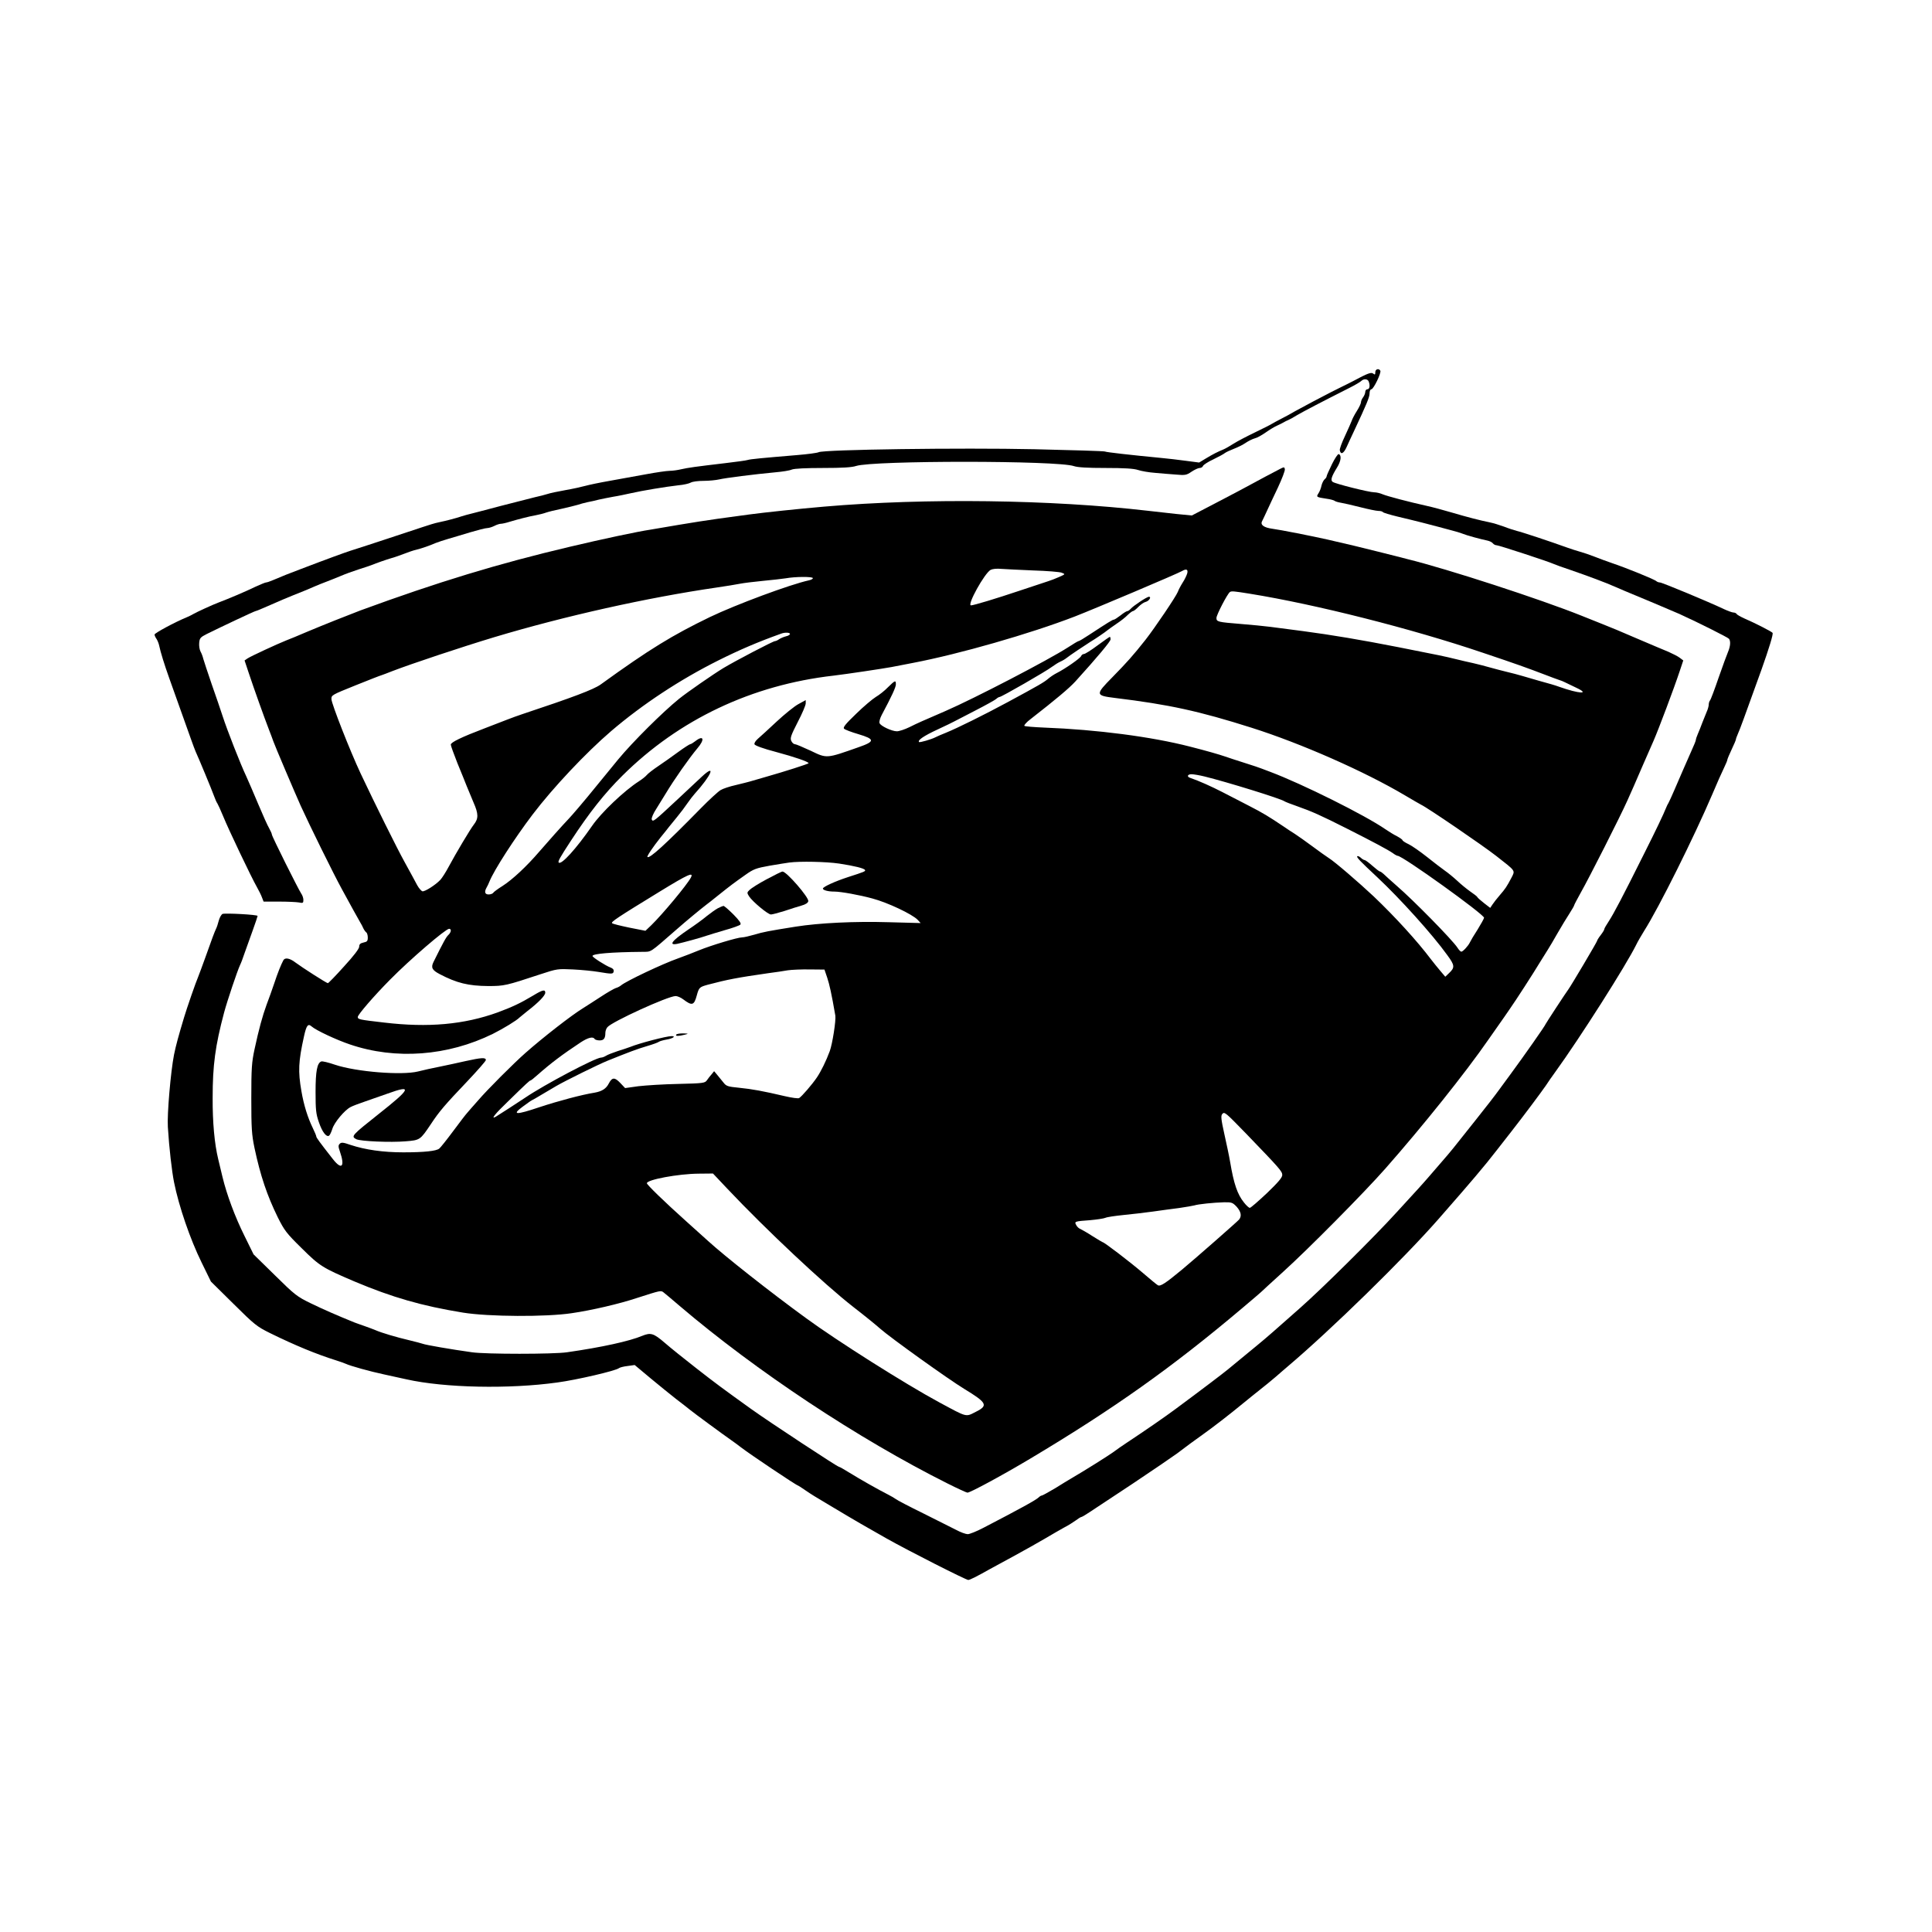 <?xml version="1.0" standalone="no"?>
<!DOCTYPE svg PUBLIC "-//W3C//DTD SVG 20010904//EN"
 "http://www.w3.org/TR/2001/REC-SVG-20010904/DTD/svg10.dtd">
<svg version="1.0" xmlns="http://www.w3.org/2000/svg"
 width="100pt" height="100pt" viewBox="0 0 1350 1350"
 preserveAspectRatio="xMidYMid meet">
<g transform="translate(0,1350) scale(0.1,-0.1)"
fill="#000000" stroke="none">
<path d="M9610 10899 c0 -17 -3 -19 -14 -10 -14 12 -39 3 -141 -52 -22 -11
-58 -30 -80 -40 -22 -11 -53 -27 -70 -35 -52 -26 -208 -109 -255 -135 -25 -15
-67 -38 -95 -52 -27 -14 -57 -30 -65 -35 -8 -6 -62 -33 -120 -61 -58 -28 -125
-63 -150 -79 -25 -16 -56 -34 -70 -40 -42 -17 -73 -33 -123 -63 l-48 -29 -92
12 c-51 7 -128 16 -172 20 -218 21 -386 40 -394 45 -5 3 -227 10 -493 16 -511
11 -1473 -2 -1508 -21 -10 -5 -78 -14 -151 -20 -251 -21 -324 -28 -344 -34
-11 -4 -81 -13 -155 -22 -211 -25 -262 -32 -310 -43 -25 -6 -61 -11 -81 -11
-20 0 -95 -11 -165 -24 -71 -13 -185 -34 -254 -46 -69 -12 -145 -28 -170 -35
-25 -7 -88 -21 -140 -30 -52 -9 -108 -21 -125 -27 -16 -5 -57 -16 -90 -23 -33
-8 -139 -35 -235 -60 -96 -26 -191 -50 -210 -55 -19 -4 -48 -13 -65 -18 -35
-12 -102 -30 -160 -42 -22 -4 -74 -20 -115 -34 -102 -34 -444 -147 -500 -164
-43 -14 -151 -53 -350 -129 -93 -35 -117 -45 -193 -77 -21 -9 -42 -16 -48 -16
-5 0 -37 -13 -72 -29 -72 -35 -193 -86 -257 -110 -45 -17 -152 -66 -180 -82
-8 -5 -26 -14 -40 -20 -90 -37 -230 -113 -230 -123 0 -6 6 -20 14 -31 7 -11
15 -31 18 -45 10 -48 37 -135 71 -230 39 -110 120 -336 153 -429 12 -35 27
-73 32 -85 18 -38 113 -267 128 -309 8 -22 18 -45 23 -51 4 -6 23 -47 41 -91
36 -89 196 -425 236 -495 14 -25 30 -57 35 -72 l11 -28 108 0 c59 0 122 -3
139 -6 28 -6 31 -4 31 18 0 13 -7 33 -15 44 -21 31 -205 400 -205 412 0 6 -9
26 -19 44 -11 18 -45 94 -76 168 -31 74 -69 162 -84 195 -40 84 -134 324 -165
420 -14 44 -49 145 -77 225 -27 80 -54 159 -58 175 -4 17 -13 41 -20 53 -7 13
-11 40 -9 60 3 33 8 39 53 62 101 50 334 160 341 160 4 0 43 16 88 36 44 19
90 39 101 44 11 5 45 19 75 31 66 26 115 46 155 64 17 7 50 21 75 30 25 9 70
28 100 40 30 13 87 34 125 46 39 12 79 26 90 30 34 14 108 40 140 49 17 4 55
18 85 29 30 12 71 26 90 30 39 10 89 27 135 47 17 7 55 19 85 28 30 9 99 29
154 46 54 16 108 30 120 30 11 0 34 7 50 15 15 8 36 15 45 15 10 0 37 6 62 14
57 17 133 37 184 46 22 4 54 12 70 18 17 6 66 18 110 27 44 10 94 22 110 27
17 6 48 14 70 19 22 4 58 12 80 18 22 5 67 14 100 20 33 5 89 17 125 25 79 18
242 45 330 55 36 3 75 12 87 19 12 7 52 12 90 12 37 0 86 5 108 10 41 10 245
36 395 50 47 4 98 12 113 19 18 7 99 11 217 11 135 0 202 4 232 14 120 39
1410 39 1522 -1 27 -9 94 -13 222 -13 130 0 196 -4 226 -14 24 -8 77 -17 118
-20 41 -4 107 -9 146 -12 66 -6 75 -4 110 20 21 14 47 26 57 26 10 0 20 6 23
14 3 8 35 29 72 46 37 18 74 38 82 45 8 6 36 19 62 29 26 10 63 28 83 42 19
13 48 27 63 31 15 3 49 22 76 41 27 19 63 41 80 48 17 8 38 18 46 23 8 5 22
12 30 15 8 3 38 19 65 36 45 26 159 86 365 190 38 19 75 41 82 48 17 17 45 15
52 -4 11 -28 6 -54 -9 -54 -8 0 -15 -8 -15 -18 0 -10 -7 -27 -15 -38 -8 -10
-15 -26 -15 -35 0 -8 -13 -36 -29 -61 -16 -25 -32 -56 -36 -69 -5 -13 -26 -61
-47 -106 -22 -46 -38 -90 -36 -99 6 -34 27 -24 48 23 12 26 34 75 50 108 90
192 110 240 110 266 0 16 5 29 13 29 15 1 71 116 62 130 -11 18 -35 11 -35
-11z"/>
<path d="M9307 10256 c-20 -41 -37 -79 -37 -84 0 -5 -6 -15 -14 -21 -8 -7 -18
-27 -22 -44 -3 -17 -13 -42 -21 -54 -17 -26 -15 -27 57 -38 24 -3 49 -10 55
-14 5 -5 26 -11 45 -14 19 -3 80 -17 135 -31 55 -14 112 -26 127 -26 15 0 29
-4 32 -9 3 -4 49 -18 103 -31 54 -13 130 -31 168 -41 39 -10 90 -24 115 -30
104 -27 156 -42 175 -50 23 -10 127 -38 167 -46 15 -3 33 -11 39 -19 6 -8 18
-14 27 -14 15 0 360 -113 397 -130 11 -5 65 -25 120 -43 116 -40 251 -90 315
-119 25 -11 54 -23 65 -28 76 -31 347 -145 380 -160 134 -61 341 -165 347
-174 12 -17 9 -52 -6 -88 -8 -18 -38 -100 -67 -183 -28 -82 -55 -154 -60 -159
-5 -6 -9 -19 -9 -29 0 -10 -6 -33 -14 -50 -7 -18 -21 -52 -31 -77 -9 -25 -23
-60 -31 -78 -8 -18 -14 -37 -14 -42 0 -6 -14 -40 -31 -77 -49 -111 -73 -166
-119 -273 -18 -41 -36 -82 -41 -90 -5 -8 -12 -22 -15 -30 -20 -50 -71 -157
-155 -324 -154 -309 -212 -418 -246 -471 -18 -27 -33 -53 -33 -58 0 -5 -11
-23 -25 -41 -14 -18 -25 -36 -25 -40 0 -7 -185 -319 -202 -341 -14 -18 -158
-238 -158 -241 0 -7 -150 -221 -245 -350 -22 -30 -58 -79 -80 -109 -22 -31
-96 -127 -165 -213 -168 -212 -166 -210 -239 -294 -35 -40 -75 -86 -89 -103
-14 -16 -46 -53 -71 -80 -25 -28 -93 -102 -151 -165 -157 -173 -527 -539 -675
-669 -27 -24 -81 -72 -120 -106 -114 -101 -138 -121 -260 -221 -44 -36 -100
-82 -125 -103 -42 -34 -168 -130 -365 -276 -78 -58 -213 -151 -340 -235 -33
-22 -71 -48 -85 -59 -40 -30 -206 -134 -312 -196 -10 -5 -56 -34 -103 -63 -48
-28 -90 -52 -95 -52 -5 0 -15 -6 -22 -13 -18 -18 -127 -78 -387 -213 -46 -24
-95 -44 -109 -44 -13 0 -50 13 -81 30 -31 16 -135 68 -231 116 -96 47 -182 92
-190 99 -8 6 -33 21 -55 32 -62 31 -203 111 -272 154 -34 21 -65 39 -69 39 -3
0 -38 21 -78 47 -39 25 -123 80 -186 121 -143 94 -289 192 -356 240 -192 138
-245 177 -378 281 -82 64 -182 144 -222 179 -77 66 -97 72 -156 48 -88 -37
-281 -80 -526 -115 -94 -14 -570 -14 -664 0 -144 20 -323 51 -343 59 -11 4
-54 15 -95 25 -90 21 -194 52 -235 70 -16 7 -52 20 -80 30 -27 9 -59 21 -70
25 -118 48 -217 91 -303 133 -97 47 -112 59 -251 196 l-149 146 -64 130 c-66
133 -123 286 -153 410 -9 39 -23 95 -30 125 -26 107 -40 257 -39 430 0 226 18
362 80 595 22 82 93 293 112 333 5 9 19 46 31 82 13 36 38 107 57 159 19 52
34 98 34 101 0 9 -225 21 -245 14 -8 -4 -20 -24 -26 -46 -6 -23 -14 -48 -19
-57 -10 -21 -30 -73 -75 -201 -21 -58 -43 -118 -50 -135 -16 -36 -80 -221 -99
-285 -39 -130 -56 -192 -70 -260 -23 -117 -49 -416 -43 -505 9 -147 28 -309
43 -385 34 -170 113 -399 192 -560 l66 -135 158 -156 c147 -146 164 -159 255
-204 175 -86 323 -147 463 -191 25 -8 54 -18 65 -23 31 -15 171 -54 270 -75
33 -7 103 -23 155 -34 267 -60 719 -69 1055 -22 135 18 409 82 430 100 6 5 33
12 60 15 l50 7 110 -92 c61 -51 142 -116 180 -146 39 -29 81 -63 95 -74 28
-23 236 -176 288 -212 18 -13 51 -36 72 -53 61 -47 386 -265 396 -265 2 0 25
-15 51 -33 55 -37 52 -35 198 -122 140 -84 247 -146 370 -215 158 -89 555
-290 571 -290 11 0 59 24 153 77 25 14 102 56 171 93 69 37 163 91 210 118 47
28 108 63 135 78 28 14 64 37 82 50 17 13 35 24 39 24 4 0 30 15 58 34 28 18
164 108 301 199 138 92 277 187 310 211 71 54 112 84 182 134 76 54 198 149
274 212 37 30 92 75 124 100 32 25 81 65 110 90 28 25 65 56 81 70 305 258
812 754 1054 1030 140 160 200 229 260 300 75 89 91 109 152 187 21 27 66 84
100 128 86 110 207 272 240 320 14 22 44 65 66 95 173 239 496 747 566 890 9
19 34 62 55 96 103 162 350 659 476 954 31 74 68 157 81 183 13 27 24 53 24
58 0 5 14 38 30 72 17 35 30 67 30 71 0 5 7 22 14 39 13 28 42 107 166 452 51
144 82 244 76 253 -5 8 -117 66 -198 101 -26 12 -50 25 -53 31 -3 5 -13 10
-22 10 -9 0 -39 11 -67 24 -103 49 -432 186 -447 186 -8 0 -19 4 -25 9 -11 12
-211 93 -309 126 -38 13 -95 34 -125 46 -30 12 -75 27 -100 34 -25 7 -65 20
-90 29 -113 41 -318 109 -350 116 -19 5 -60 18 -90 30 -30 11 -75 25 -100 30
-69 14 -155 36 -270 70 -58 17 -132 37 -165 44 -135 30 -282 69 -313 82 -18 8
-45 14 -59 14 -36 0 -275 60 -291 73 -16 12 -8 37 30 99 29 46 34 88 12 95 -5
2 -27 -30 -47 -71z"/>
<path d="M8940 10221 c-36 -18 -146 -77 -255 -136 -33 -18 -127 -67 -209 -110
l-148 -77 -112 11 c-61 7 -149 17 -196 22 -673 78 -1552 90 -2260 29 -186 -16
-412 -40 -525 -55 -55 -8 -154 -21 -220 -30 -66 -9 -187 -28 -270 -42 -82 -14
-172 -29 -200 -34 -88 -13 -333 -65 -565 -120 -496 -117 -921 -246 -1463 -445
-74 -28 -263 -103 -372 -149 -60 -26 -126 -53 -145 -60 -63 -25 -246 -110
-269 -125 l-22 -15 30 -90 c33 -100 108 -310 141 -395 12 -30 25 -66 30 -80 8
-25 152 -363 191 -450 60 -132 229 -476 289 -585 51 -94 115 -210 127 -230 7
-11 17 -30 22 -42 5 -11 15 -24 20 -28 6 -3 11 -20 11 -36 0 -25 -5 -30 -30
-35 -22 -5 -30 -12 -30 -29 0 -14 -38 -64 -106 -138 -58 -65 -109 -117 -113
-117 -9 0 -179 109 -226 144 -40 31 -74 37 -85 16 -16 -30 -39 -86 -65 -165
-15 -44 -38 -109 -52 -145 -29 -79 -54 -171 -84 -310 -20 -92 -23 -134 -23
-345 0 -210 3 -253 22 -345 42 -198 89 -335 163 -486 46 -92 61 -112 167 -216
127 -126 146 -137 368 -232 266 -112 471 -171 759 -218 179 -29 582 -31 760
-4 138 20 332 65 455 106 168 54 168 54 187 39 10 -8 61 -50 113 -95 533 -454
1246 -927 1871 -1240 70 -35 133 -64 139 -64 20 0 249 124 438 237 588 351
994 640 1482 1052 69 58 127 108 130 111 3 4 73 67 155 142 177 160 567 554
715 722 261 296 561 671 720 901 12 17 42 60 68 97 26 37 62 88 80 115 43 61
167 253 212 328 19 31 44 71 55 88 11 18 43 70 69 117 27 47 64 108 83 137 18
28 33 54 33 58 0 3 21 43 46 88 57 100 276 532 325 642 20 44 67 150 103 235
37 85 74 169 81 185 34 78 142 364 182 485 l25 75 -25 19 c-13 10 -49 28 -78
41 -30 12 -119 50 -199 84 -177 76 -168 72 -260 109 -41 16 -109 43 -150 60
-284 114 -934 326 -1215 395 -33 9 -125 32 -205 52 -128 32 -193 48 -355 85
-101 23 -335 69 -383 75 -60 8 -87 27 -73 53 5 9 20 42 34 72 14 30 48 104 77
164 28 60 50 117 48 127 -3 17 -5 17 -38 0z m-1721 -707 c96 -3 186 -10 200
-16 26 -10 26 -10 -19 -30 -25 -11 -58 -24 -75 -29 -16 -5 -110 -36 -208 -69
-152 -51 -313 -100 -332 -100 -30 0 94 224 137 248 14 7 43 10 73 7 28 -2 128
-7 224 -11z m1077 -20 c-4 -14 -18 -44 -32 -65 -14 -22 -29 -51 -34 -65 -13
-33 -161 -252 -226 -335 -86 -109 -131 -159 -232 -262 -119 -121 -119 -127 19
-144 378 -46 588 -92 954 -208 347 -110 789 -305 1071 -472 54 -32 106 -62
114 -66 42 -19 429 -283 525 -358 138 -108 133 -100 107 -151 -34 -65 -44 -79
-82 -123 -19 -22 -42 -51 -51 -65 l-16 -24 -44 34 c-24 19 -46 38 -47 43 -2 4
-24 21 -49 38 -24 17 -66 51 -91 75 -26 24 -65 56 -87 71 -22 16 -78 58 -125
96 -47 37 -104 77 -127 88 -24 11 -43 24 -43 28 0 4 -17 16 -37 27 -21 10 -58
33 -83 50 -140 97 -581 317 -805 401 -91 35 -114 42 -190 66 -44 14 -100 32
-125 41 -44 15 -127 39 -245 69 -268 69 -650 119 -1020 133 -71 3 -133 8 -137
12 -4 4 15 26 43 47 177 138 269 215 313 263 154 170 246 280 246 294 0 10 -2
18 -5 18 -3 0 -41 -27 -86 -60 -44 -33 -87 -60 -95 -60 -8 0 -17 -7 -20 -15
-6 -15 -112 -89 -170 -118 -18 -9 -45 -27 -60 -40 -31 -26 -62 -44 -284 -164
-165 -89 -349 -180 -430 -213 -30 -12 -63 -26 -74 -32 -27 -14 -109 -38 -114
-33 -12 12 33 43 128 87 58 27 112 53 120 58 8 4 74 38 145 75 72 37 137 73
146 81 8 8 20 14 24 14 13 0 323 178 365 210 19 14 46 31 60 37 14 6 34 18 45
27 18 15 126 87 164 111 34 20 107 70 118 80 6 5 35 26 63 45 29 19 65 47 80
63 16 15 32 27 37 27 5 0 22 13 37 29 16 16 38 32 51 35 24 6 43 36 23 36 -14
0 -110 -64 -127 -84 -8 -9 -18 -16 -23 -16 -6 0 -27 -13 -48 -30 -21 -16 -42
-30 -47 -30 -9 0 -41 -20 -174 -107 -36 -24 -68 -43 -73 -43 -4 0 -37 -20 -74
-44 -133 -86 -656 -358 -857 -445 -166 -72 -188 -81 -250 -112 -33 -16 -72
-29 -88 -29 -35 0 -114 37 -121 57 -4 9 3 34 15 57 70 131 99 194 99 214 0 31
-6 28 -55 -20 -23 -24 -61 -54 -85 -68 -23 -14 -86 -67 -138 -118 -75 -72 -93
-95 -84 -104 7 -7 52 -24 100 -38 117 -35 117 -51 2 -91 -227 -80 -221 -80
-335 -25 -54 25 -103 46 -111 46 -8 0 -19 10 -25 23 -9 20 -2 39 45 131 31 59
56 118 56 131 l0 23 -51 -28 c-28 -15 -96 -70 -152 -122 -56 -53 -115 -106
-131 -120 -17 -15 -27 -31 -24 -39 4 -9 61 -30 149 -53 134 -36 229 -69 229
-79 0 -5 -177 -61 -290 -93 -30 -9 -75 -22 -100 -29 -25 -8 -79 -21 -120 -31
-41 -9 -89 -25 -105 -35 -17 -10 -78 -66 -137 -126 -250 -255 -360 -355 -374
-341 -5 5 38 69 93 138 25 30 50 62 56 70 7 9 32 40 57 70 25 30 58 74 74 98
16 23 38 52 50 65 117 129 154 217 49 119 -28 -26 -105 -98 -172 -161 -161
-150 -169 -157 -177 -137 -3 9 10 41 33 76 21 33 49 79 63 102 61 102 166 251
223 319 54 63 44 96 -16 49 -14 -11 -29 -20 -34 -20 -4 0 -42 -24 -83 -54 -41
-30 -104 -75 -140 -99 -36 -24 -72 -52 -80 -62 -8 -10 -33 -30 -55 -44 -102
-65 -265 -220 -328 -312 -111 -160 -215 -275 -233 -256 -7 7 8 34 85 152 129
197 235 331 360 455 396 393 905 634 1476 699 93 11 339 48 405 60 25 5 92 18
150 29 324 62 816 203 1130 324 134 52 718 299 750 318 29 17 43 12 36 -16z
m-2616 -34 c0 -5 -12 -12 -27 -15 -130 -28 -512 -170 -693 -257 -262 -127
-420 -223 -763 -471 -49 -35 -195 -90 -547 -207 -30 -10 -77 -27 -105 -38 -27
-11 -99 -38 -158 -61 -163 -62 -237 -98 -237 -114 0 -8 21 -66 46 -129 26 -62
54 -133 64 -158 10 -25 32 -78 49 -118 35 -79 35 -112 2 -154 -24 -30 -128
-205 -175 -293 -20 -38 -47 -80 -59 -93 -34 -36 -108 -83 -125 -80 -8 2 -25
21 -37 43 -11 22 -51 94 -87 160 -54 97 -209 410 -308 620 -75 160 -202 484
-204 519 -1 29 2 30 168 97 92 37 176 70 185 72 9 3 41 15 71 27 138 53 483
168 715 238 490 147 1067 276 1555 347 63 9 135 21 160 26 25 5 97 14 160 20
63 6 135 14 160 18 66 12 190 13 190 1z m3055 -109 c458 -74 1127 -243 1626
-412 235 -79 305 -104 449 -159 30 -12 67 -25 81 -30 14 -4 34 -12 45 -18 10
-5 46 -22 79 -38 100 -47 18 -42 -120 7 -33 12 -62 20 -145 43 -30 9 -80 23
-110 32 -30 9 -80 22 -110 29 -30 7 -82 21 -115 30 -33 10 -87 23 -120 31 -33
7 -89 20 -125 29 -73 18 -110 26 -400 83 -260 51 -462 85 -665 112 -88 11
-191 25 -230 30 -38 5 -131 14 -205 20 -160 13 -170 15 -170 42 0 21 76 168
94 181 11 8 29 6 141 -12z m-3215 -281 c0 -5 -12 -13 -27 -16 -16 -4 -37 -13
-48 -20 -11 -8 -24 -14 -30 -14 -13 0 -275 -137 -360 -188 -71 -43 -253 -169
-310 -215 -115 -93 -325 -302 -425 -423 -74 -90 -200 -244 -212 -259 -12 -16
-117 -139 -133 -155 -44 -46 -150 -165 -206 -230 -90 -105 -189 -197 -258
-241 -32 -20 -62 -42 -65 -48 -4 -6 -18 -11 -32 -11 -26 0 -31 18 -14 48 5 9
15 28 20 42 32 80 176 303 302 469 143 188 373 432 548 582 220 188 481 360
749 494 148 74 276 129 441 188 25 9 60 8 60 -3z m2898 -996 c158 -39 533
-155 557 -173 6 -4 46 -20 90 -35 102 -36 163 -63 349 -157 184 -93 283 -146
318 -170 14 -11 30 -19 34 -19 35 0 604 -409 604 -433 -1 -7 -21 -43 -45 -82
-25 -38 -49 -79 -54 -90 -11 -24 -49 -65 -60 -65 -5 0 -17 12 -27 28 -35 54
-308 332 -424 432 -41 36 -82 73 -92 83 -10 9 -21 17 -25 17 -5 0 -28 18 -53
40 -25 22 -49 40 -54 40 -5 0 -18 7 -28 17 -10 9 -21 13 -24 10 -7 -7 19 -34
140 -147 158 -148 385 -399 489 -544 53 -72 54 -87 11 -127 l-25 -24 -34 40
c-19 22 -49 60 -67 83 -95 126 -248 294 -399 438 -101 95 -275 245 -315 269
-17 11 -68 47 -112 80 -44 33 -100 72 -124 88 -24 15 -58 37 -76 50 -107 72
-147 96 -242 145 -58 30 -143 74 -190 98 -74 38 -163 78 -222 98 -27 8 -21 26
8 26 14 0 56 -7 92 -16z m-2556 -608 c110 -17 175 -33 182 -45 6 -9 -4 -13
-119 -50 -89 -29 -175 -68 -175 -80 0 -11 35 -21 80 -21 46 0 177 -24 265 -48
109 -29 279 -110 317 -149 l21 -23 -224 6 c-237 7 -484 -5 -649 -31 -194 -31
-226 -37 -289 -56 -35 -10 -73 -19 -86 -19 -31 0 -217 -56 -300 -90 -38 -16
-104 -41 -145 -56 -109 -38 -364 -159 -400 -189 -8 -7 -25 -16 -37 -19 -12 -4
-58 -30 -102 -59 -44 -29 -101 -65 -126 -81 -82 -50 -283 -207 -403 -313 -82
-72 -268 -258 -332 -333 -36 -41 -71 -80 -77 -88 -7 -7 -50 -63 -96 -125 -46
-62 -90 -117 -98 -123 -21 -17 -104 -26 -251 -26 -142 0 -266 18 -369 52 -51
18 -64 19 -75 8 -11 -11 -11 -20 1 -54 37 -107 13 -133 -50 -52 -94 120 -115
149 -115 157 0 5 -11 31 -24 58 -36 74 -63 160 -80 259 -24 138 -21 206 18
382 17 77 28 92 53 70 30 -27 173 -94 268 -126 320 -109 684 -81 999 74 74 37
167 94 186 114 3 3 28 23 55 45 78 60 124 108 125 128 0 25 -18 21 -84 -19
-90 -54 -146 -80 -248 -118 -235 -85 -485 -108 -795 -71 -173 20 -183 22 -183
39 0 16 114 148 226 261 140 142 387 354 412 355 18 0 15 -24 -5 -43 -15 -13
-36 -52 -104 -189 -19 -39 -10 -57 44 -85 118 -62 200 -82 338 -83 113 0 125
3 364 82 118 39 122 39 230 34 61 -3 139 -11 175 -17 97 -16 104 -16 108 3 2
12 -5 21 -21 27 -37 14 -127 72 -127 81 0 16 130 27 347 29 68 1 47 -12 240
156 67 59 170 144 208 173 6 4 44 34 85 67 85 68 105 83 190 143 55 39 73 46
168 63 59 10 121 20 137 22 74 10 260 6 347 -7z m-1035 -99 c-27 -51 -198
-256 -276 -332 l-41 -39 -112 22 c-62 13 -116 26 -121 31 -9 9 34 38 333 221
199 122 240 140 217 97z m953 -698 c16 -48 30 -110 57 -266 5 -34 -20 -196
-39 -248 -25 -68 -61 -141 -90 -184 -34 -50 -104 -131 -124 -144 -7 -4 -51 2
-98 13 -154 36 -230 50 -320 59 -81 8 -91 11 -111 37 -13 16 -32 40 -44 54
l-21 25 -17 -21 c-10 -11 -25 -30 -33 -42 -14 -20 -24 -22 -200 -26 -102 -2
-227 -10 -279 -16 l-93 -13 -34 36 c-39 41 -57 40 -80 -4 -18 -36 -48 -55 -99
-64 -89 -14 -257 -59 -384 -101 -166 -56 -197 -55 -120 2 30 22 59 43 64 45 6
2 36 20 68 39 32 19 80 47 105 62 62 36 293 150 357 176 149 60 207 82 275
102 41 12 80 26 85 31 6 4 30 11 53 15 43 7 68 24 35 24 -37 0 -227 -50 -288
-75 -16 -6 -57 -20 -90 -30 -33 -11 -69 -25 -80 -32 -11 -7 -26 -13 -35 -13
-38 0 -396 -189 -530 -280 -37 -25 -193 -126 -207 -134 -36 -20 -3 22 84 105
136 133 154 149 160 149 3 0 25 17 48 38 94 83 175 144 302 228 52 34 87 43
98 24 3 -5 19 -10 35 -10 29 0 40 14 40 53 0 12 6 30 14 39 28 37 424 218 477
218 12 0 36 -10 53 -23 62 -47 76 -43 95 28 15 55 19 58 76 74 140 37 209 50
425 81 47 6 108 15 135 20 28 4 96 7 153 6 l103 -1 19 -56z m2926 -1089 c237
-246 253 -264 254 -290 0 -18 -27 -50 -107 -127 -60 -56 -113 -103 -120 -103
-6 0 -25 17 -41 38 -46 57 -71 132 -96 281 -7 42 -26 131 -41 198 -22 99 -25
126 -15 138 16 19 21 14 166 -135z m-3623 -387 c271 -287 675 -666 879 -825
84 -65 160 -127 188 -152 71 -63 476 -353 586 -420 161 -98 171 -117 83 -161
-73 -37 -57 -41 -254 65 -236 127 -717 431 -935 591 -246 179 -567 432 -685
540 -22 20 -89 80 -150 135 -155 139 -275 256 -275 266 0 25 219 66 363 67
l99 1 101 -107z m3558 -125 c31 -35 37 -65 17 -90 -14 -16 -303 -270 -398
-349 -116 -96 -151 -119 -169 -110 -9 5 -56 44 -106 87 -85 73 -269 214 -280
214 -2 0 -35 20 -72 43 -37 24 -76 46 -85 50 -9 3 -22 15 -28 27 -14 25 -11
26 98 34 45 4 92 11 105 16 12 6 69 14 127 20 58 6 150 16 205 24 55 8 138 19
185 25 47 7 94 15 105 18 27 9 136 20 208 22 54 1 60 -2 88 -31z"/>
<path d="M5357 7356 c-55 -29 -108 -63 -119 -74 -19 -18 -19 -21 -4 -45 25
-38 132 -127 153 -127 9 0 51 11 93 24 41 14 95 31 120 38 29 8 46 19 48 31 5
26 -152 207 -180 207 -7 0 -57 -25 -111 -54z"/>
<path d="M5015 7153 c-16 -9 -50 -33 -75 -53 -25 -21 -83 -64 -130 -95 -115
-78 -142 -113 -77 -100 41 9 163 42 202 56 17 6 74 23 128 39 55 15 104 33
110 39 8 8 -5 27 -48 71 -33 33 -64 60 -70 60 -5 -1 -23 -8 -40 -17z"/>
<path d="M3255 6086 c-55 -13 -138 -30 -185 -40 -47 -9 -114 -24 -149 -33
-113 -28 -430 -3 -580 47 -46 16 -89 26 -96 23 -29 -11 -40 -67 -40 -213 0
-125 3 -154 23 -211 23 -68 52 -106 71 -95 6 4 16 25 23 47 13 45 86 132 127
153 14 8 60 25 101 39 41 14 113 39 160 56 174 63 162 35 -65 -144 -189 -150
-193 -155 -156 -175 28 -15 240 -24 345 -15 101 8 102 9 176 119 60 91 99 136
254 299 72 76 131 143 131 150 0 19 -31 17 -140 -7z"/>
<path d="M4725 6270 c-7 -11 16 -11 60 0 28 7 28 8 -12 9 -23 0 -45 -3 -48 -9z"/>
</g>
</svg>

